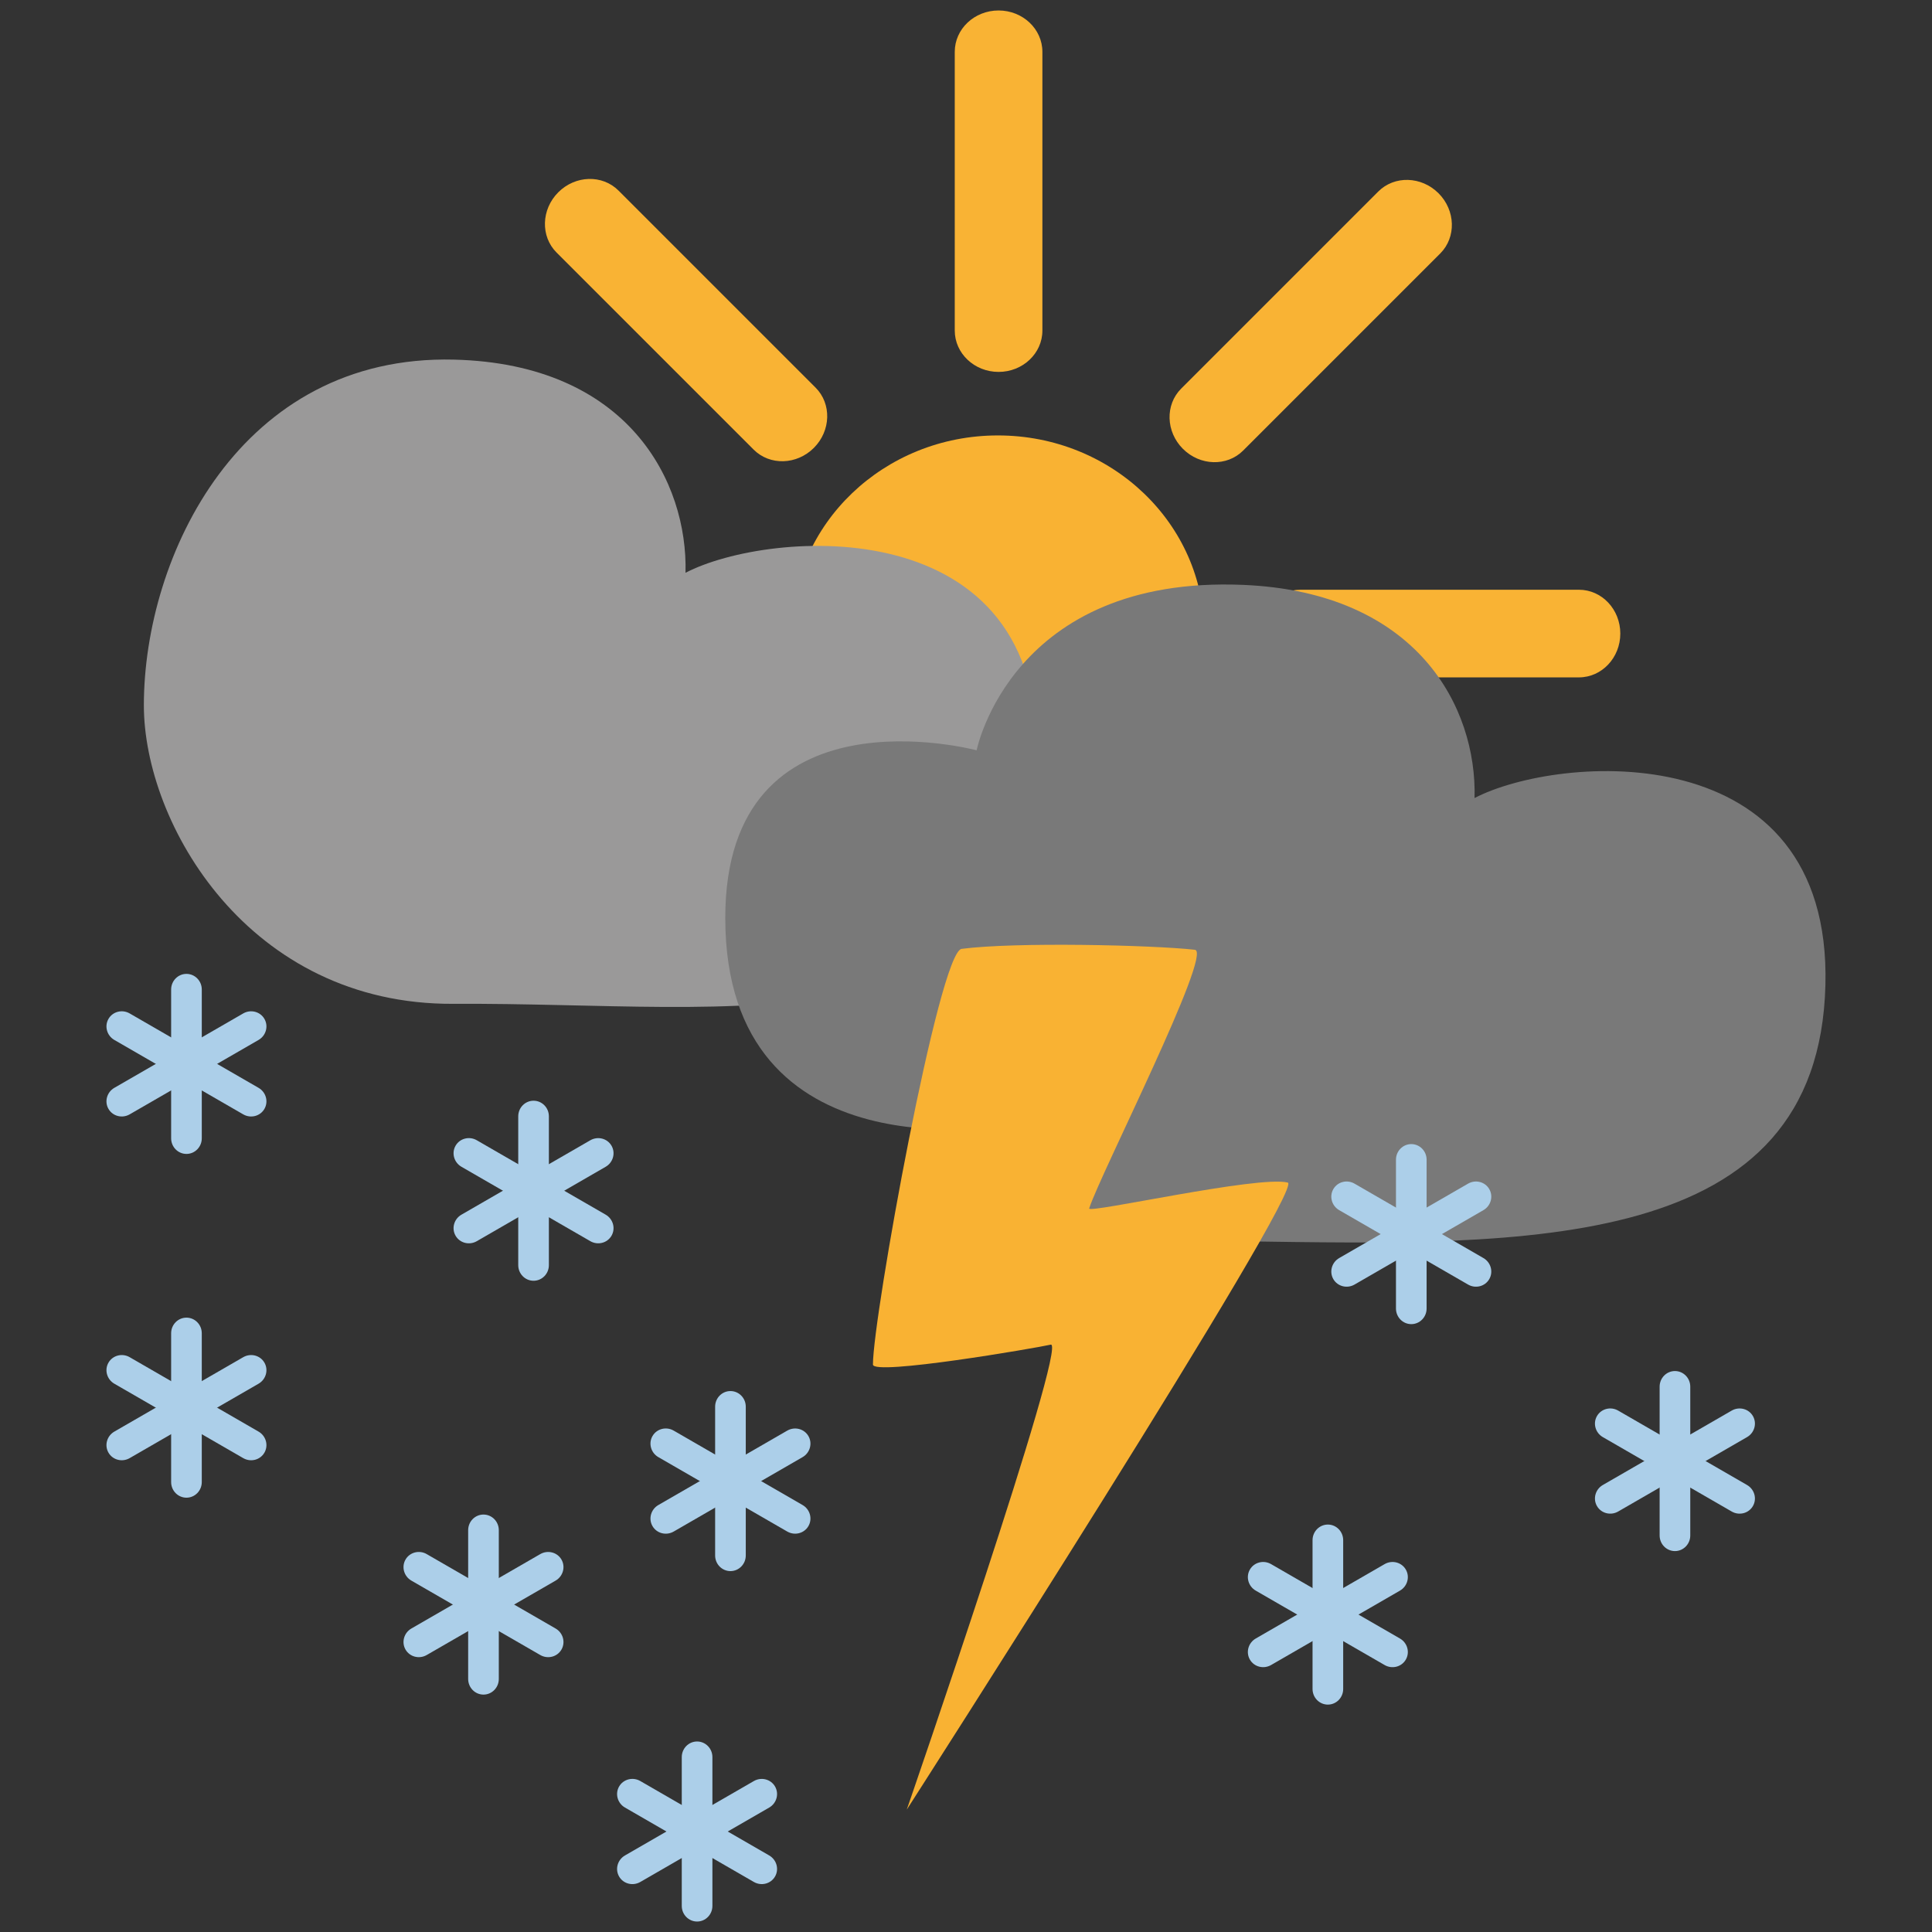 <svg xmlns="http://www.w3.org/2000/svg" xml:space="preserve" width="100" height="100" viewBox="0 0 100 100">
  <rect x="0" y="0" width="100" height="100" fill="#333333" stroke="none"/>
  <path fill="#F9B334" d="M53.954 17.109c0 1.183-1.015 2.141-2.268 2.141-1.252 0-2.268-.959-2.268-2.141V2.683c0-1.183 1.015-2.141 2.268-2.141 1.252 0 2.268.959 2.268 2.141v14.426zm-11.739 2.955c.836.836.796 2.232-.089 3.118-.886.886-2.281.926-3.118.089l-10.201-10.2c-.836-.836-.796-2.232.089-3.118.886-.886 2.281-.926 3.118-.089l10.201 10.2zm-6.212 10.391c1.183 0 2.141 1.015 2.141 2.268 0 1.252-.959 2.268-2.141 2.268H21.577c-1.183 0-2.141-1.015-2.141-2.268 0-1.252.959-2.268 2.141-2.268h14.426z"/>
  <path fill="#FFF" d="M49.349 48.407c0-1.183 1.015-2.141 2.268-2.141 1.252 0 2.268.959 2.268 2.141v14.426c0 1.183-1.015 2.141-2.268 2.141-1.252 0-2.268-.959-2.268-2.141V48.407z"/>
  <path fill="#F9B334" d="M61.088 45.452c-.836-.836-.796-2.232.089-3.118.886-.886 2.281-.926 3.118-.089l10.201 10.201c.836.836.796 2.232-.089 3.118-.886.886-2.281.926-3.118.089L61.088 45.452zM67.3 35.061c-1.183 0-2.141-1.015-2.141-2.268 0-1.252.959-2.268 2.141-2.268h14.426c1.183 0 2.141 1.015 2.141 2.268 0 1.252-.959 2.268-2.141 2.268H67.3zm-2.955-11.74c-.836.836-2.232.796-3.118-.089-.886-.886-.926-2.281-.089-3.118L71.339 9.913c.836-.836 2.232-.796 3.118.089.886.886.926 2.281.089 3.118L64.345 23.321z"/>
  <ellipse cx="51.652" cy="32.758" fill="#F9B233" rx="10.679" ry="10.22"/>
  <path fill="#9A9999" fill-rule="evenodd" d="M35.482 29.648c.126-4.685-2.941-10.812-11.986-11.034-11.059-.271-16.04 10.151-16.05 17.875-.008 6.147 5.429 15.529 16.022 15.469 14.855-.085 29.578 2.8 30.174-12.636.503-13.035-13.841-11.932-18.16-9.674z" clip-rule="evenodd"/>
  <path fill="#797979" fill-rule="evenodd" d="M76.323 41.307c.126-4.685-2.946-10.658-11.986-11.034-11.987-.499-13.787 8.563-13.787 8.563s-13.01-3.489-13.01 8.673c0 13.551 14.784 10.701 14.784 10.701s.798 5.873 11.961 6.038c14.854.22 29.849.598 30.198-13.267.328-13.041-13.841-11.932-18.16-9.674z" clip-rule="evenodd"/>
  <path fill="#F9B233" d="M46.934 93.666s20.678-32.223 19.719-32.457c-1.546-.377-10.37 1.626-10.278 1.34.557-1.747 6.432-13.282 5.47-13.389-2.229-.248-9.315-.408-12.071-.047-1.173.154-4.591 19.058-4.591 21.515 0 .595 8.438-.854 9.201-1.029.931-.214-7.45 24.067-7.45 24.067z"/>
  <g fill="#ACCFE9">
    <path d="M10.444 58.918c0 .447-.355.809-.793.809-.438 0-.793-.362-.793-.809v-7.701c0-.447.355-.809.793-.809.438 0 .793.362.793.809v7.701z"/>
    <path d="M13.382 56.306c.387.223.523.712.304 1.091-.219.379-.71.506-1.097.282l-6.67-3.851c-.387-.223-.523-.712-.304-1.091.219-.379.71-.506 1.097-.282l6.67 3.851z"/>
    <path d="M12.589 52.455c.387-.223.878-.097 1.097.282.219.379.083.868-.304 1.091l-6.67 3.851c-.387.223-.878.097-1.097-.282-.219-.379-.083-.868.304-1.091l6.67-3.851z"/>
  </g>
  <g fill="#ACCFE9">
    <path d="M10.444 76.711c0 .447-.355.809-.793.809-.438 0-.793-.362-.793-.809V69.01c0-.447.355-.809.793-.809.438 0 .793.362.793.809v7.701z"/>
    <path d="M13.382 74.099c.387.223.523.712.304 1.091-.219.379-.71.506-1.097.282l-6.67-3.851c-.387-.223-.523-.712-.304-1.091.219-.379.71-.506 1.097-.282l6.67 3.851z"/>
    <path d="M12.589 70.248c.387-.223.878-.097 1.097.282.219.379.083.868-.304 1.091l-6.67 3.851c-.387.223-.878.097-1.097-.282-.219-.379-.083-.868.304-1.091l6.67-3.851z"/>
  </g>
  <g fill="#ACCFE9">
    <path d="M28.41 65.483c0 .447-.355.809-.793.809-.438 0-.793-.362-.793-.809v-7.701c0-.447.355-.809.793-.809.438 0 .793.362.793.809v7.701z"/>
    <path d="M31.348 62.87c.387.223.523.712.304 1.091-.219.379-.71.506-1.097.282l-6.67-3.851c-.387-.223-.523-.712-.304-1.091.219-.379.71-.506 1.097-.282l6.67 3.851z"/>
    <path d="M30.555 59.02c.387-.223.878-.097 1.097.282.219.379.083.868-.304 1.091l-6.67 3.851c-.387.223-.878.097-1.097-.282-.219-.379-.083-.868.304-1.091l6.67-3.851z"/>
  </g>
  <g fill="#ACCFE9">
    <path d="M25.818 86.903c0 .447-.355.809-.793.809-.438 0-.793-.362-.793-.809v-7.701c0-.447.355-.809.793-.809.438 0 .793.362.793.809v7.701z"/>
    <path d="M28.757 84.291c.387.223.523.712.304 1.091-.219.379-.71.506-1.097.282l-6.67-3.851c-.387-.223-.523-.712-.304-1.091.219-.379.71-.506 1.097-.282l6.67 3.851z"/>
    <path d="M27.964 80.44c.387-.223.878-.097 1.097.282.219.379.083.868-.304 1.091l-6.67 3.851c-.387.223-.878.097-1.097-.282-.219-.379-.083-.868.304-1.091l6.67-3.851z"/>
  </g>
  <g fill="#ACCFE9">
    <path d="M38.601 80.511c0 .447-.355.809-.793.809-.438 0-.793-.362-.793-.809V72.81c0-.447.355-.809.793-.809.438 0 .793.362.793.809v7.701z"/>
    <path d="M41.54 77.899c.387.223.523.712.304 1.091-.219.379-.71.506-1.097.282l-6.67-3.851c-.387-.223-.523-.712-.304-1.091.219-.379.71-.506 1.097-.282l6.67 3.851z"/>
    <path d="M40.747 74.049c.387-.223.878-.097 1.097.282.219.379.083.868-.304 1.091l-6.67 3.851c-.387.223-.878.097-1.097-.282-.219-.379-.083-.868.304-1.091l6.67-3.851z"/>
  </g>
  <g fill="#ACCFE9">
    <path d="M36.874 98.649c0 .447-.355.809-.793.809-.438 0-.793-.362-.793-.809v-7.701c0-.447.355-.809.793-.809.438 0 .793.362.793.809v7.701z"/>
    <path d="M39.812 96.037c.387.223.523.712.304 1.091-.219.379-.71.506-1.097.282l-6.67-3.851c-.387-.223-.523-.712-.304-1.091.219-.379.71-.506 1.097-.282l6.67 3.851z"/>
    <path d="M39.019 92.187c.387-.223.878-.097 1.097.282.219.379.083.868-.304 1.091l-6.67 3.851c-.387.223-.878.097-1.097-.282-.219-.379-.083-.868.304-1.091l6.67-3.851z"/>
  </g>
  <g fill="#ACCFE9">
    <path d="M69.523 87.421c0 .447-.355.809-.793.809-.438 0-.793-.362-.793-.809V79.72c0-.447.355-.809.793-.809.438 0 .793.362.793.809v7.701z"/>
    <path d="M72.461 84.809c.387.223.523.712.304 1.091-.219.379-.71.506-1.097.282l-6.67-3.851c-.387-.223-.523-.712-.304-1.091.219-.379.71-.506 1.097-.282l6.67 3.851z"/>
    <path d="M71.668 80.958c.387-.223.878-.097 1.097.282.219.379.083.868-.304 1.091l-6.67 3.851c-.387.223-.878.097-1.097-.282-.219-.379-.083-.868.304-1.091l6.67-3.851z"/>
  </g>
  <g fill="#ACCFE9">
    <path d="M73.841 67.728c0 .447-.355.809-.793.809-.438 0-.793-.362-.793-.809v-7.701c0-.447.355-.809.793-.809.438 0 .793.362.793.809v7.701z"/>
    <path d="M76.78 65.116c.387.223.523.712.304 1.091-.219.379-.71.506-1.097.282l-6.67-3.851c-.387-.223-.523-.712-.304-1.091.219-.379.71-.506 1.097-.282l6.67 3.851z"/>
    <path d="M75.987 61.265c.387-.223.878-.097 1.097.282.219.379.083.868-.304 1.091l-6.67 3.851c-.387.223-.878.097-1.097-.282-.219-.379-.083-.868.304-1.091l6.67-3.851z"/>
  </g>
  <g fill="#ACCFE9">
    <path d="M87.488 79.475c0 .447-.355.809-.793.809-.438 0-.793-.362-.793-.809v-7.701c0-.447.355-.809.793-.809.438 0 .793.362.793.809v7.701z"/>
    <path d="M90.426 76.863c.387.223.523.712.304 1.091-.219.379-.71.506-1.097.282l-6.67-3.851c-.387-.223-.523-.712-.304-1.091.219-.379.71-.506 1.097-.282l6.67 3.851z"/>
    <path d="M89.633 73.012c.387-.223.878-.097 1.097.282.219.379.083.868-.304 1.091l-6.67 3.851c-.387.223-.878.097-1.097-.282-.219-.379-.083-.868.304-1.091l6.67-3.851z"/>
  </g>
</svg>
